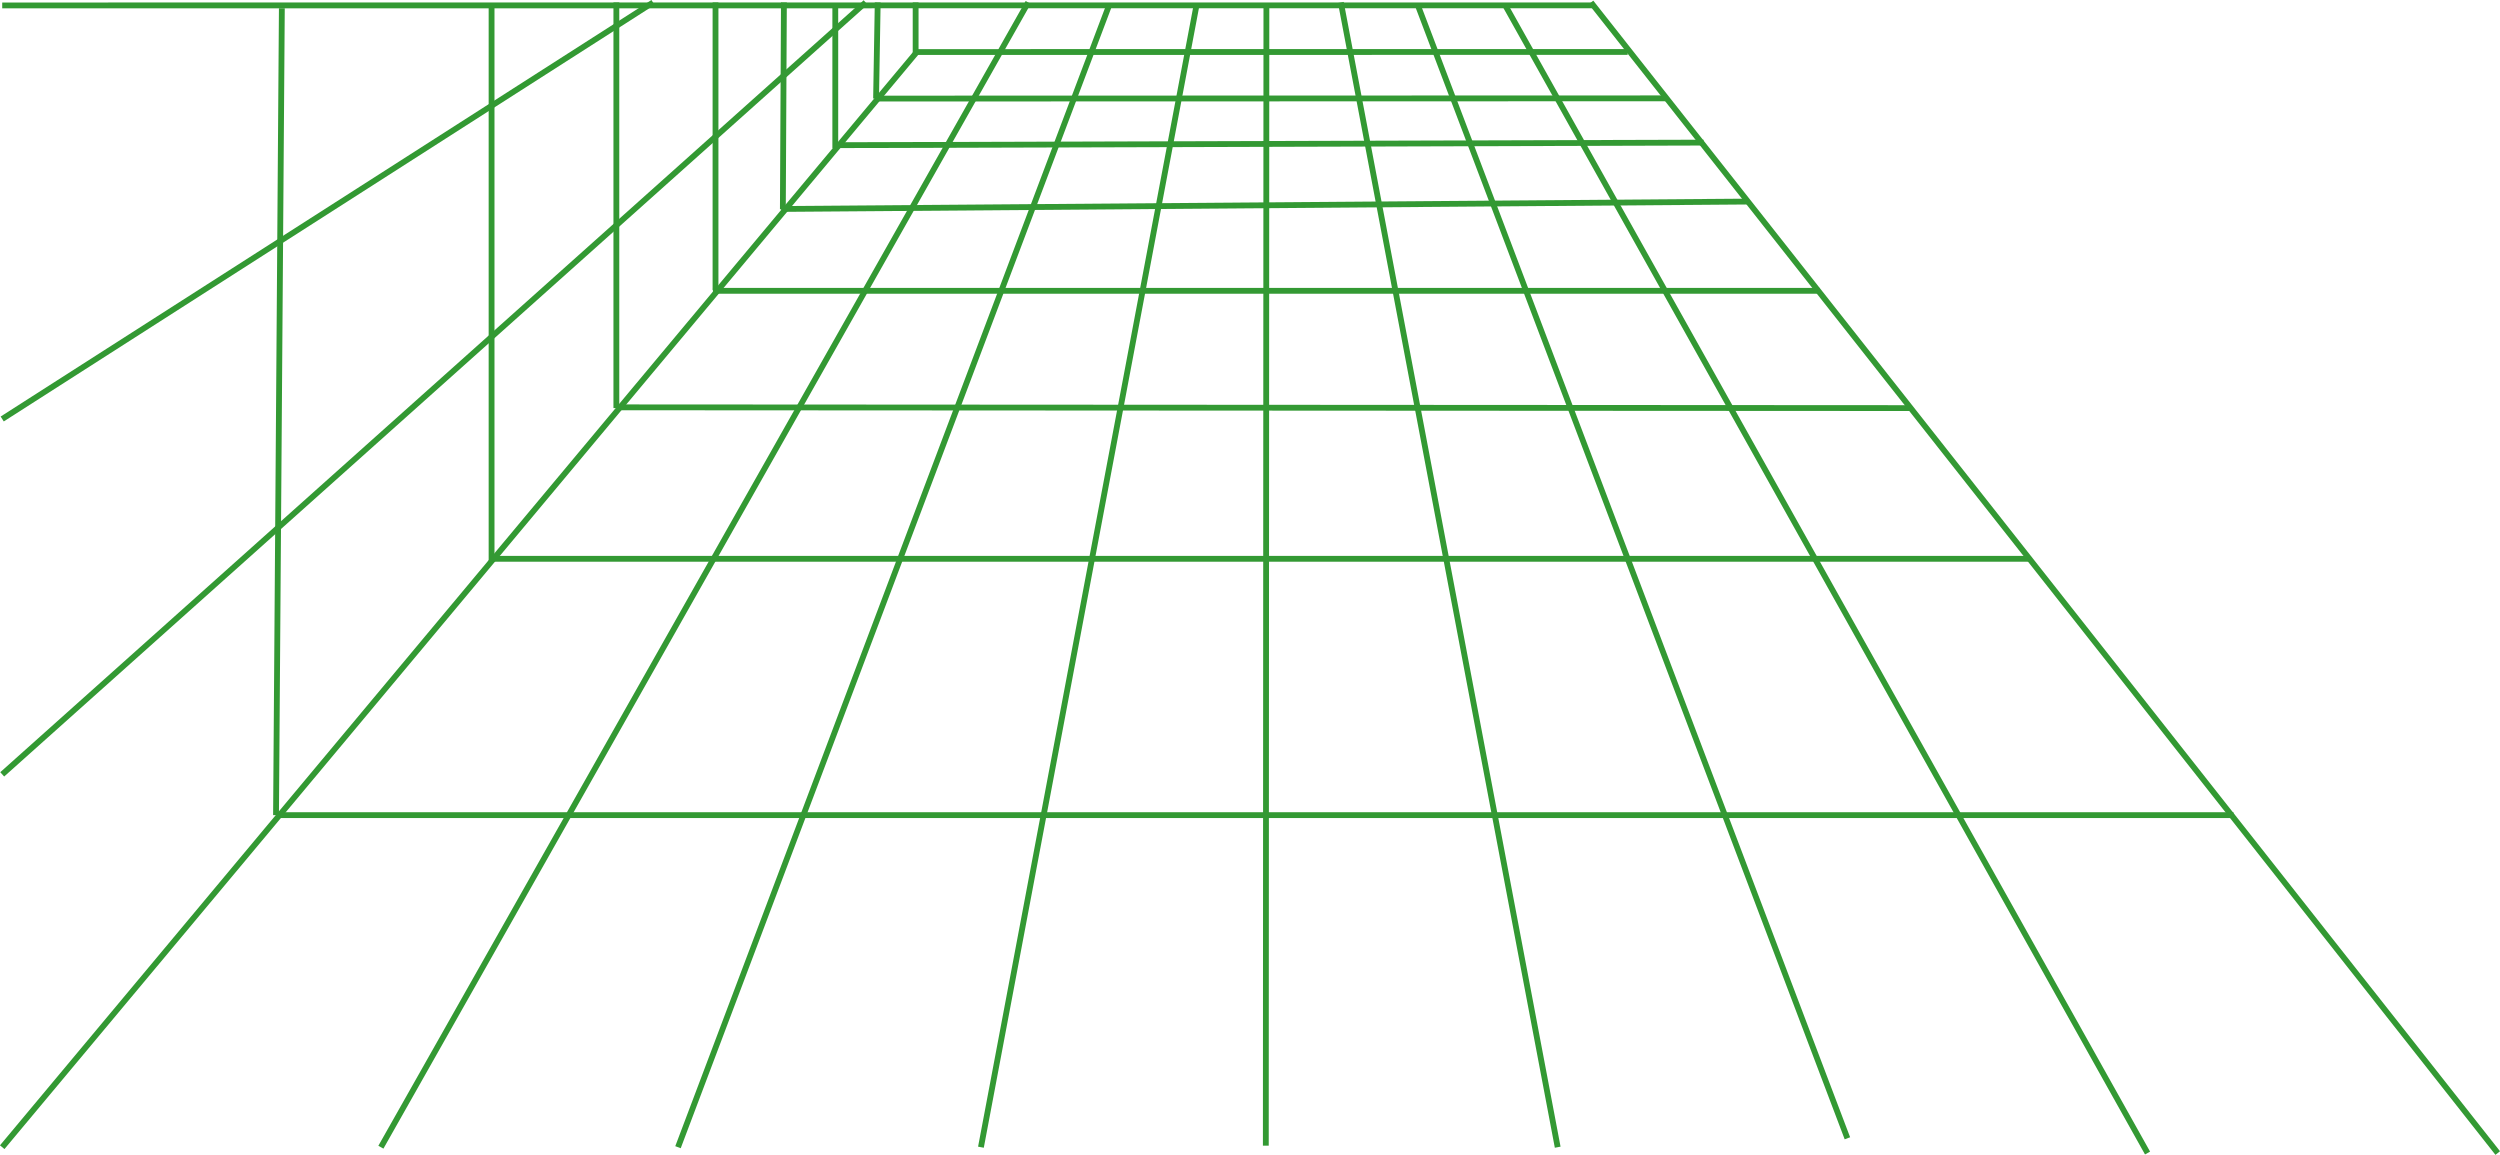 <svg xmlns="http://www.w3.org/2000/svg" viewBox="0 0 429.13 198.23"><defs><style>.cls-1{fill:none;stroke:#393;stroke-miterlimit:10;}</style></defs><g id="Layer_2" data-name="Layer 2"><g id="Layer_1-2" data-name="Layer 1"><line class="cls-1" x1="0.38" y1="71.92" x2="112.09" y2="0.42"/><line class="cls-1" x1="0.38" y1="196.92" x2="157.38" y2="8.92"/><line class="cls-1" x1="0.38" y1="132.92" x2="148.58" y2="0.42"/><line class="cls-1" x1="176.49" y1="0.42" x2="65.38" y2="196.92"/><line class="cls-1" x1="190.38" y1="0.92" x2="116.38" y2="196.92"/><line class="cls-1" x1="205.38" y1="0.92" x2="168.38" y2="196.92"/><line class="cls-1" x1="217.38" y1="0.92" x2="217.28" y2="196.66"/><line class="cls-1" x1="230.16" y1="0.42" x2="267.38" y2="196.92"/><line class="cls-1" x1="243.38" y1="0.92" x2="317.11" y2="195.39"/><line class="cls-1" x1="258.38" y1="0.92" x2="368.63" y2="197.92"/><line class="cls-1" x1="273.1" y1="0.42" x2="428.74" y2="197.92"/><line class="cls-1" x1="0.38" y1="0.93" x2="273.38" y2="0.92"/><line class="cls-1" x1="48.38" y1="1.42" x2="47.38" y2="139.92"/><line class="cls-1" x1="47.38" y1="139.92" x2="383.38" y2="139.92"/><line class="cls-1" x1="84.38" y1="0.92" x2="84.38" y2="96.42"/><line class="cls-1" x1="84.38" y1="95.92" x2="348.38" y2="95.92"/><line class="cls-1" x1="105.8" y1="0.42" x2="105.8" y2="70.05"/><line class="cls-1" x1="106.38" y1="69.92" x2="327.84" y2="70.05"/><line class="cls-1" x1="122.82" y1="0.42" x2="122.82" y2="49.8"/><line class="cls-1" x1="122.38" y1="49.92" x2="312.38" y2="49.92"/><line class="cls-1" x1="134.56" y1="0.42" x2="134.38" y2="35.92"/><line class="cls-1" x1="134.09" y1="35.87" x2="299.93" y2="34.6"/><line class="cls-1" x1="143.38" y1="0.92" x2="143.38" y2="25.42"/><line class="cls-1" x1="143.39" y1="24.92" x2="292.42" y2="24.48"/><line class="cls-1" x1="150.66" y1="0.42" x2="150.38" y2="16.92"/><line class="cls-1" x1="150.39" y1="16.92" x2="285.98" y2="16.88"/><line class="cls-1" x1="157.17" y1="9.28" x2="157.17" y2="0.42"/><line class="cls-1" x1="157.39" y1="8.93" x2="279.39" y2="8.92"/></g></g></svg>